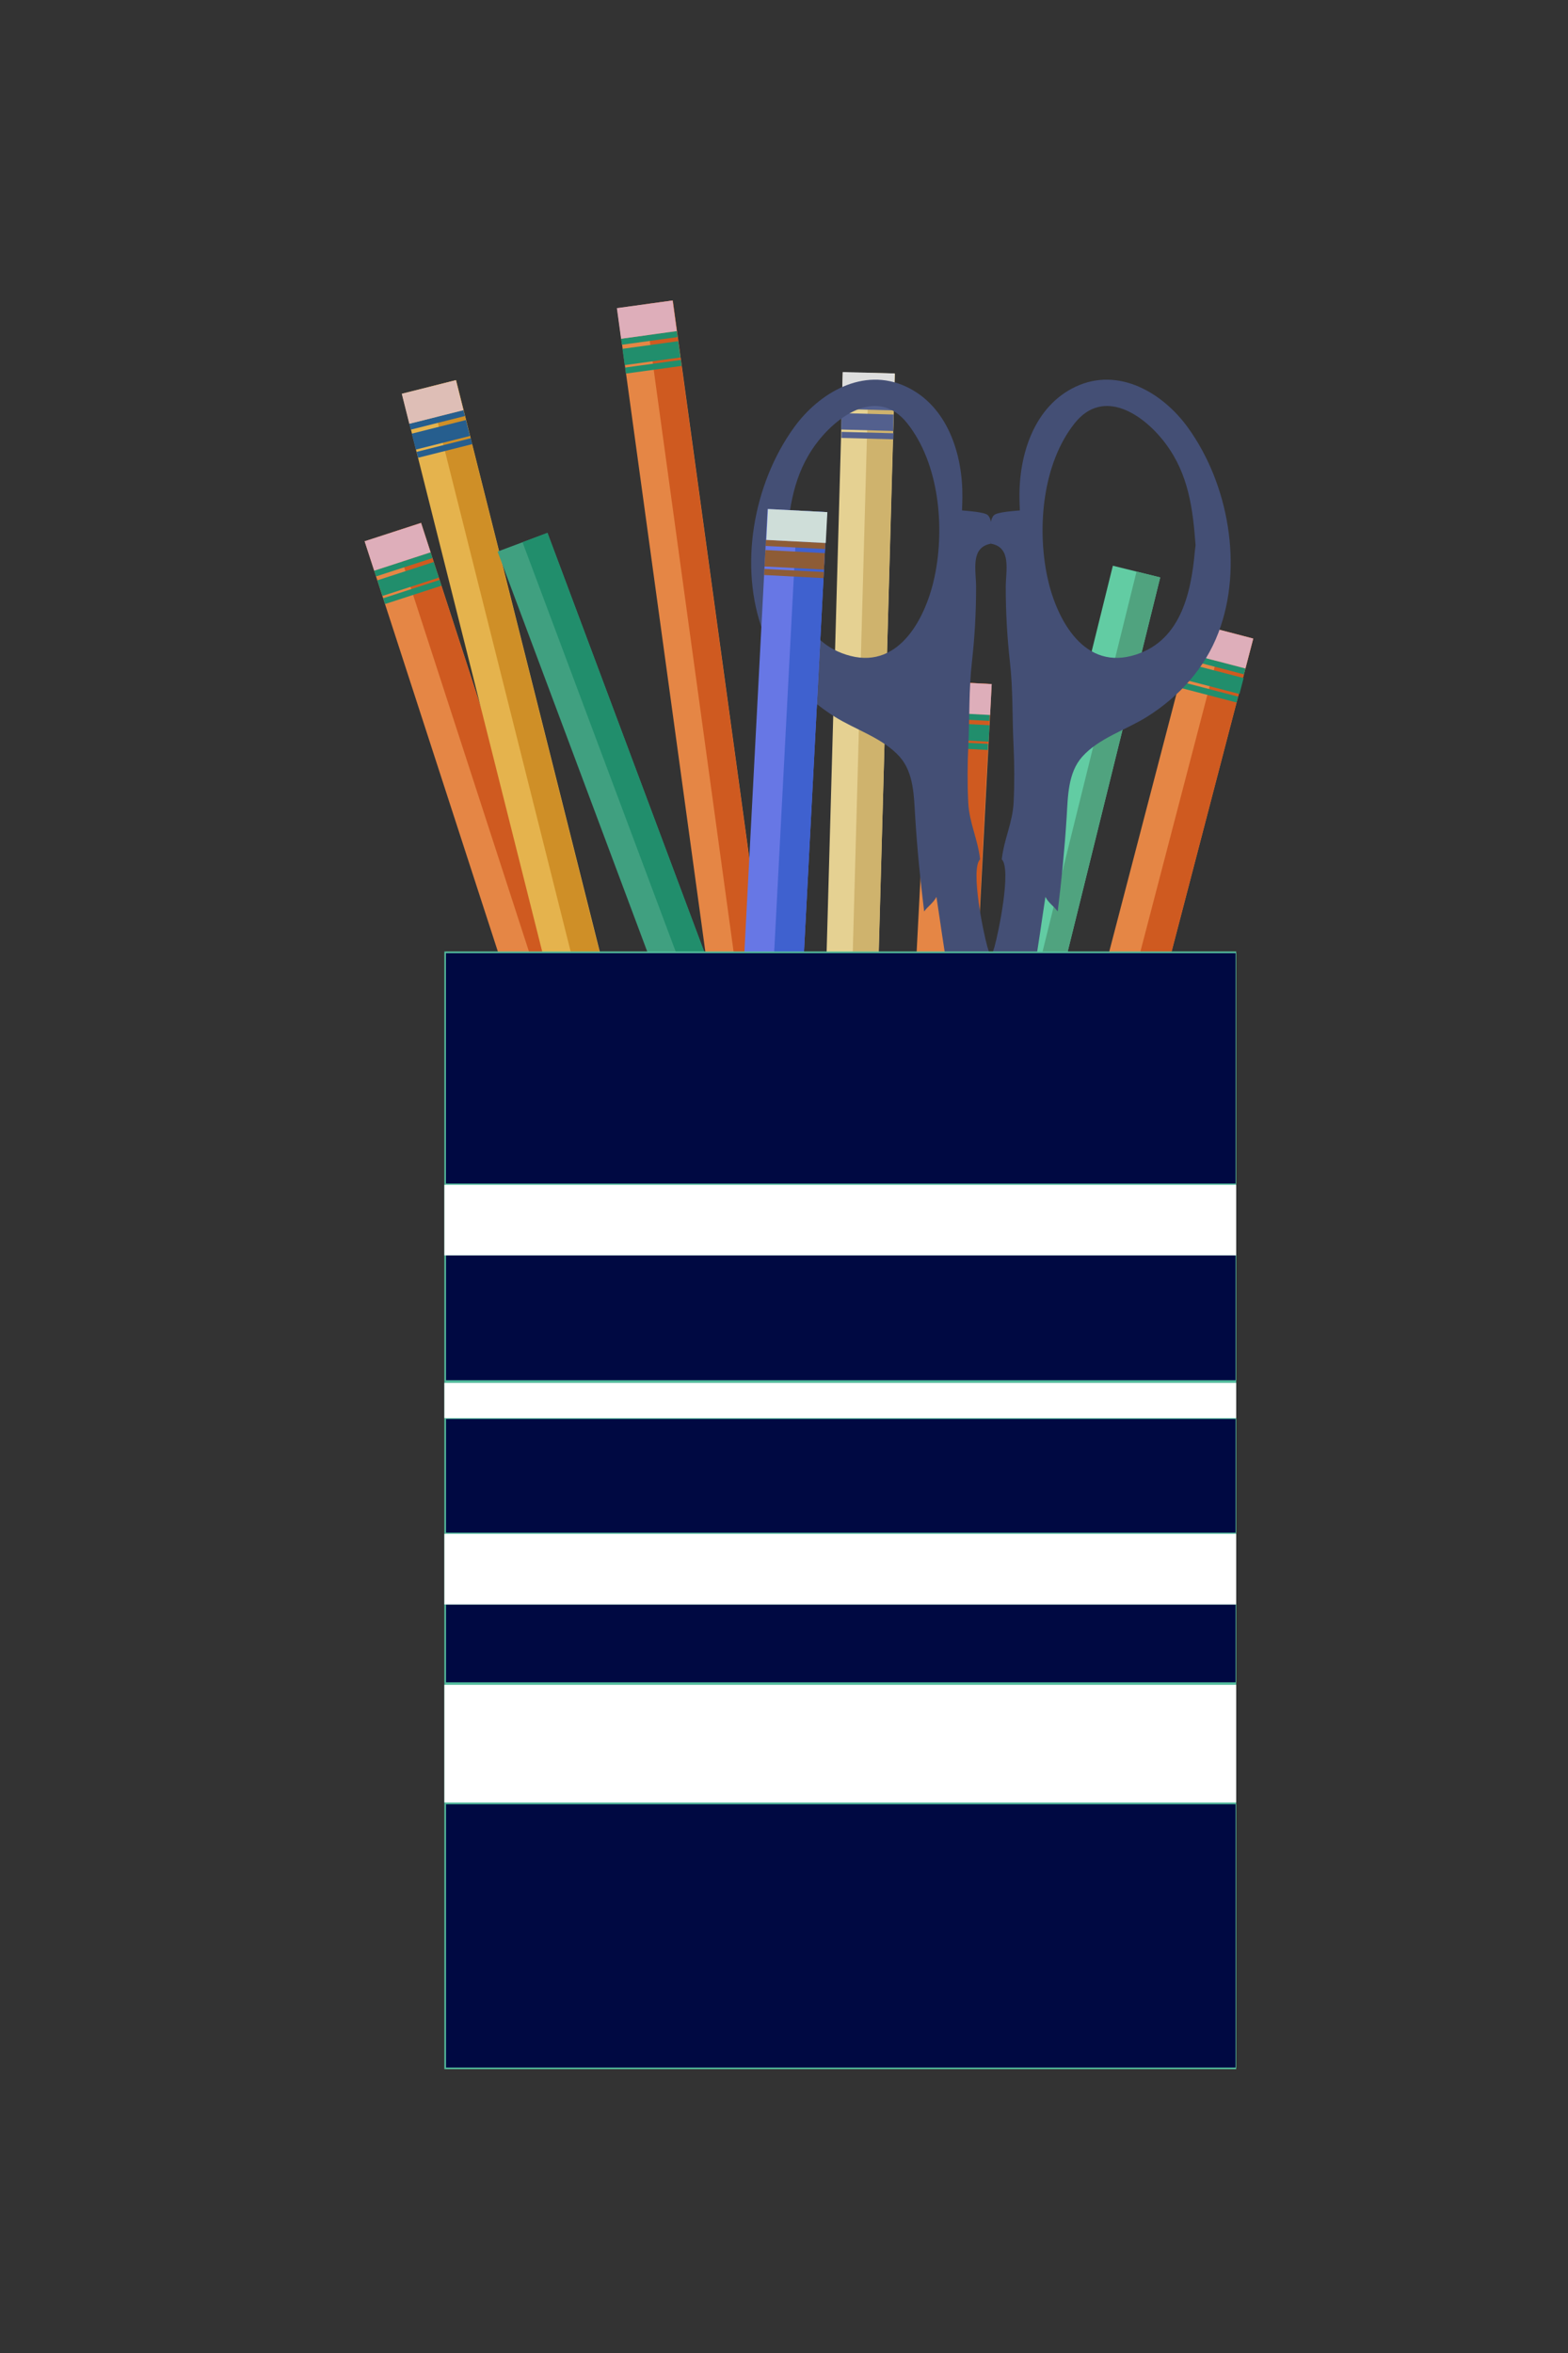 <?xml version="1.0" encoding="UTF-8" standalone="no"?>
<!-- Generator: Adobe Illustrator 16.0.0, SVG Export Plug-In . SVG Version: 6.00 Build 0)  -->

<svg
   version="1.1"
   id="Layer_1"
   x="0px"
   y="0px"
   width="800px"
   height="1200px"
   viewBox="0 0 800 1200"
   enable-background="new 0 0 800 1200"
   xml:space="preserve"
   sodipodi:docname="logo.svg"
   inkscape:version="1.1.1 (3bf5ae0d25, 2021-09-20)"
   inkscape:export-filename="C:\Users\X\Documents\Projects\3 CommerceJS Stripe - Office Supplies Inc\src\assets\logo.png"
   inkscape:export-xdpi="96"
   inkscape:export-ydpi="96"
   xmlns:inkscape="http://www.inkscape.org/namespaces/inkscape"
   xmlns:sodipodi="http://sodipodi.sourceforge.net/DTD/sodipodi-0.dtd"
   xmlns="http://www.w3.org/2000/svg"
   xmlns:svg="http://www.w3.org/2000/svg"><rect x="0" y="0" width="800" height="1200" fill="#333333" stroke="none"/><defs
   id="defs1160">
	
	

		
	
			
			
		</defs><sodipodi:namedview
   id="namedview1158"
   pagecolor="#ffffff"
   bordercolor="#666666"
   borderopacity="1.0"
   inkscape:pageshadow="2"
   inkscape:pageopacity="0.0"
   inkscape:pagecheckerboard="0"
   showgrid="false"
   inkscape:zoom="0.7075"
   inkscape:cx="391.51943"
   inkscape:cy="537.80919"
   inkscape:window-width="1920"
   inkscape:window-height="1057"
   inkscape:window-x="-8"
   inkscape:window-y="-8"
   inkscape:window-maximized="1"
   inkscape:current-layer="Layer_1" />


<g
   id="g1968"><g
     id="g1137"
     transform="translate(12.721,4.24)">
				<g
   id="g1037">
					<polygon
   fill="#e58645"
   points="383.138,819.621 354.331,828.973 173.311,271.798 202.117,262.441 "
   id="polygon1025" />
					
						<rect
   x="277.854"
   y="250.445"
   transform="matrix(0.951,-0.309,0.309,0.951,-153.974,114.83)"
   fill="#cf5a20"
   width="15.146"
   height="585.85"
   id="rect1027" />
					<polygon
   fill="#218e6c"
   points="211.183,290.337 182.376,299.696 179.791,291.725 208.59,282.365 "
   id="polygon1029" />
					
						<rect
   x="182.504"
   y="296.149"
   transform="matrix(0.951,-0.309,0.309,0.951,-82.301,75.623)"
   fill="#218e6c"
   width="30.289"
   height="3.098"
   id="rect1031" />
					<polygon
   fill="#218e6c"
   points="207.938,280.372 179.14,289.732 178.187,286.786 206.981,277.431 "
   id="polygon1033" />
					<polygon
   fill="#deaeba"
   points="206.981,277.431 178.187,286.786 173.311,271.798 202.117,262.441 "
   id="polygon1035" />
				</g>
				<g
   id="g1051">
					
						<rect
   x="263.228"
   y="184.285"
   transform="matrix(0.97,-0.244,0.244,0.97,-107.951,82.025)"
   fill="#e5b34d"
   width="28.478"
   height="585.86"
   id="rect1039" />
					<polygon
   fill="#cf8f27"
   points="362.669,757.842 348.861,761.295 206.075,193.119 219.883,189.648 "
   id="polygon1041" />
					<polygon
   fill="#265e8e"
   points="227.039,218.096 199.42,225.041 197.377,216.911 224.991,209.972 "
   id="polygon1043" />
					
						<rect
   x="199.671"
   y="222.757"
   transform="matrix(0.97,-0.244,0.244,0.97,-48.189,58.852)"
   fill="#265e8e"
   width="28.477"
   height="3.095"
   id="rect1045" />
					<polygon
   fill="#265e8e"
   points="224.478,207.935 196.865,214.876 196.105,211.875 223.722,204.94 "
   id="polygon1047" />
					<polygon
   fill="#debeb6"
   points="223.722,204.94 196.105,211.875 192.264,196.589 219.883,189.648 "
   id="polygon1049" />
				</g>
				<g
   id="g1065">
					
						<rect
   x="341.724"
   y="148.225"
   transform="matrix(0.991,-0.136,0.136,0.991,-56.694,52.531)"
   fill="#e58645"
   width="28.705"
   height="585.853"
   id="rect1053" />
					<polygon
   fill="#cf5a20"
   points="410.146,729.402 395.924,731.35 316.221,150.95 330.443,148.995 "
   id="polygon1055" />
					<polygon
   fill="#218e6c"
   points="334.436,178.053 306,181.964 304.858,173.656 333.286,169.75 "
   id="polygon1057" />
					<polygon
   fill="#218e6c"
   points="335.027,182.381 306.594,186.285 306.171,183.219 334.601,179.317 "
   id="polygon1059" />
					<polygon
   fill="#218e6c"
   points="332.999,167.672 304.574,171.581 304.154,168.516 332.582,164.607 "
   id="polygon1061" />
					<polygon
   fill="#deaeba"
   points="332.582,164.607 304.154,168.516 302.008,152.9 330.443,148.995 "
   id="polygon1063" />
				</g>
				<g
   id="g1071">
					<polygon
   fill="#40a080"
   points="471.973,816.203 446.506,825.729 241.146,277.06 266.604,267.525 "
   id="polygon1067" />
					<polygon
   fill="#218e6c"
   points="471.973,816.203 459.236,820.965 253.876,272.292 266.604,267.525 "
   id="polygon1069" />
				</g>
				<g
   id="g1085">
					
						<rect
   x="446.641"
   y="343.372"
   transform="matrix(0.999,0.052,-0.052,0.999,33.805,-23.233)"
   fill="#e58645"
   width="31.129"
   height="585.851"
   id="rect1073" />
					<polygon
   fill="#cf5a20"
   points="462.458,929.635 446.912,928.822 477.501,343.771 493.041,344.585 "
   id="polygon1075" />
					
						<rect
   x="460.618"
   y="364.688"
   transform="matrix(0.999,0.052,-0.052,0.999,19.84,-24.279)"
   fill="#218e6c"
   width="31.135"
   height="8.385"
   id="rect1077" />
					<polygon
   fill="#218e6c"
   points="491.285,378.243 460.198,376.617 460.349,373.526 491.442,375.151 "
   id="polygon1079" />
					<polygon
   fill="#218e6c"
   points="492.045,363.415 460.975,361.792 461.137,358.701 492.219,360.323 "
   id="polygon1081" />
					
						<rect
   x="461.524"
   y="343.76"
   transform="matrix(0.999,0.052,-0.052,0.999,18.974,-24.386)"
   fill="#deaeba"
   width="31.124"
   height="15.762"
   id="rect1083" />
				</g>
				<g
   id="g1099">
					
						<rect
   x="409.167"
   y="185.748"
   transform="matrix(1,0.028,-0.028,1,13.336,-11.447)"
   fill="#e5d192"
   width="26.537"
   height="585.849"
   id="rect1087" />
					<polygon
   fill="#cfb36d"
   points="427.64,771.852 414.376,771.492 430.496,185.861 443.76,186.223 "
   id="polygon1089" />
					<polygon
   fill="#53608e"
   points="442.954,215.543 416.427,214.819 416.659,206.44 443.187,207.167 "
   id="polygon1091" />
					
						<rect
   x="416.341"
   y="216.455"
   transform="matrix(1,0.027,-0.027,1,6.138,-11.696)"
   fill="#53608e"
   width="26.537"
   height="3.095"
   id="rect1093" />
					<polygon
   fill="#53608e"
   points="443.238,205.07 416.711,204.345 416.804,201.249 443.325,201.978 "
   id="polygon1095" />
					<polygon
   fill="#dedede"
   points="443.325,201.978 416.804,201.249 417.232,185.494 443.76,186.223 "
   id="polygon1097" />
				</g>
				<g
   id="g1105">
					<polygon
   fill="#62cca3"
   points="438.539,858.965 414.376,852.986 555.06,284.274 579.216,290.242 "
   id="polygon1101" />
					<polygon
   fill="#50a37f"
   points="438.539,858.965 426.458,855.963 567.141,287.258 579.216,290.242 "
   id="polygon1103" />
				</g>
				<g
   id="g1119">
					<polygon
   fill="#e58645"
   points="478.746,888.285 448.969,880.521 596.912,313.649 626.689,321.425 "
   id="polygon1107" />
					<polygon
   fill="#cf5a20"
   points="478.746,888.285 463.849,884.391 611.792,317.54 626.689,321.425 "
   id="polygon1109" />
					
						<rect
   x="590.054"
   y="337.673"
   transform="matrix(0.968,0.252,-0.252,0.968,105.891,-141.749)"
   fill="#218e6c"
   width="30.786"
   height="8.381"
   id="rect1111" />
					<polygon
   fill="#218e6c"
   points="618.178,354.033 588.395,346.26 589.165,343.261 618.96,351.038 "
   id="polygon1113" />
					<polygon
   fill="#218e6c"
   points="621.927,339.663 592.132,331.892 592.926,328.9 622.709,336.676 "
   id="polygon1115" />
					<polygon
   fill="#deaeba"
   points="622.709,336.676 592.926,328.9 596.912,313.649 626.689,321.425 "
   id="polygon1117" />
				</g>
				<path
   fill="#444f75"
   d="m 507.416,249.421 c 0.023,2.216 0.104,4.436 0.191,6.649 -2.671,0.264 -11.455,0.796 -13.165,2.407 -0.834,0.779 -1.321,1.99 -1.593,3.398 -0.268,-1.408 -0.754,-2.619 -1.588,-3.398 -1.71,-1.611 -10.494,-2.144 -13.159,-2.407 0.081,-2.214 0.162,-4.434 0.19,-6.649 0.256,-21.799 -7.486,-46.59 -28.752,-56.499 -21.821,-10.169 -44.327,3.089 -57.176,20.866 -20.831,28.824 -28.32,71.074 -15.604,104.561 6.907,18.218 20.017,32.614 36.368,42.913 10.569,6.652 24.656,10.914 33.139,20.408 7.342,8.229 7.295,20.414 7.95,30.792 1.014,16.117 2.578,32.115 4.571,48.134 1.988,-2.743 4.693,-4.337 6.264,-7.445 1.918,12.386 3.541,24.812 5.748,37.145 2.603,14.533 4.341,29.117 7.302,43.609 3.847,18.847 3.772,38.374 5.116,57.536 1.055,14.94 2.88,29.855 4.265,44.759 1.177,12.597 0.817,25.46 1.75,38.115 0.18,6.565 0.765,12.893 2.226,18.583 0.625,-0.012 1.065,-0.203 1.391,-0.516 0.336,0.313 0.775,0.504 1.391,0.516 4.484,-17.477 7.532,-34.877 10.359,-52.7 2.354,-14.811 3.431,-24.568 4.357,-38.881 1.003,-15.558 2.388,-30.991 2.689,-46.563 0.186,-9.526 0.231,-19.977 -1.084,-29.447 -0.191,-1.371 -0.405,-2.681 -0.654,-3.958 1.732,-10.346 3.141,-20.712 4.994,-31.053 2.214,-12.333 3.836,-24.759 5.748,-37.145 1.576,3.108 4.276,4.702 6.27,7.445 1.994,-16.019 3.553,-32.017 4.566,-48.134 0.648,-10.378 0.603,-22.563 7.956,-30.792 8.478,-9.494 22.569,-13.756 33.138,-20.408 16.353,-10.299 29.459,-24.695 36.366,-42.913 12.713,-33.486 5.227,-75.736 -15.61,-104.561 -12.846,-17.777 -35.352,-31.035 -57.168,-20.866 -21.266,9.909 -29.019,34.7 -28.752,56.499 z m -86.105,80.873 c -24.872,-6.322 -30.563,-31.377 -32.509,-53.572 l -0.359,-2.892 c 1.391,-18.742 3.586,-36.094 15.216,-51.725 11.117,-14.943 31.779,-28.942 46.475,-10.496 16.363,20.564 19.18,53.019 14.068,77.831 -4.254,20.608 -17.563,47.294 -42.891,40.854 z m 83.069,45.304 c 0.47,9.778 0.533,19.6 0.052,29.375 -0.516,10.462 -4.896,18.623 -6.043,29.041 5.064,5.056 -1.791,37.919 -3.726,44.638 -0.517,1.773 -1.118,3.512 -1.813,5.224 -0.685,-1.712 -1.293,-3.45 -1.803,-5.224 -1.936,-6.719 -8.79,-39.582 -3.731,-44.638 -1.147,-10.418 -5.528,-18.579 -6.038,-29.041 -0.48,-9.775 -0.417,-19.597 0.053,-29.375 0.684,-14.075 0.22,-27.952 1.796,-41.964 1.448,-12.846 2.179,-25.724 2.155,-38.66 -0.012,-8.254 -3.048,-20.063 7.533,-21.929 0,-0.395 0.012,-0.849 0.035,-1.345 0.028,0.496 0.052,0.95 0.046,1.345 10.581,1.865 7.544,13.675 7.526,21.929 -0.028,12.937 0.713,25.814 2.15,38.66 1.576,14.012 1.118,27.888 1.808,41.964 z m 77.669,-153.493 c 11.623,15.631 13.825,32.982 15.216,51.725 l -0.359,2.892 c -1.94,22.195 -7.637,47.25 -32.513,53.572 -25.327,6.44 -38.643,-20.246 -42.885,-40.854 -5.11,-24.813 -2.3,-57.267 14.069,-77.831 14.689,-18.446 35.347,-4.447 46.472,10.496 z"
   id="path1121" />
				<g
   id="g1135">
					<polygon
   fill="#6777e5"
   points="378.619,841.988 348.296,840.4 378.885,255.348 409.202,256.936 "
   id="polygon1123" />
					<polygon
   fill="#3f61cf"
   points="378.619,841.988 363.455,841.188 394.046,256.139 409.202,256.936 "
   id="polygon1125" />
					<polygon
   fill="#8e5c36"
   points="407.666,286.227 377.347,284.645 377.793,276.275 408.101,277.857 "
   id="polygon1127" />
					<polygon
   fill="#8e5c36"
   points="407.446,290.592 377.129,289.005 377.28,285.914 407.603,287.501 "
   id="polygon1129" />
					<polygon
   fill="#8e5c36"
   points="408.211,275.765 377.903,274.18 378.065,271.088 408.379,272.673 "
   id="polygon1131" />
					
						<rect
   x="378.454"
   y="256.13"
   transform="matrix(0.999,0.052,-0.052,0.999,14.322,-20.193)"
   fill="#cfded9"
   width="30.355"
   height="15.762"
   id="rect1133" />
				</g>
			</g><g
     id="g1149"
     transform="translate(12.721,4.24)">
				<rect
   x="214"
   y="481"
   fill="#52ba9c"
   width="404"
   height="570"
   id="rect1139" />
				<rect
   x="214"
   y="600"
   fill="#ffffff"
   width="404"
   height="36"
   id="rect1141" />
				<rect
   x="214"
   y="701"
   fill="#ffffff"
   width="404"
   height="18"
   id="rect1143" />
				<rect
   x="214"
   y="778"
   fill="#ffffff"
   width="404"
   height="36"
   id="rect1145" />
				<rect
   x="214"
   y="855"
   fill="#ffffff"
   width="404"
   height="60"
   id="rect1147" />
			</g><path
     style="fill:#000942;fill-opacity:1.0;stroke-width:1.413"
     d="m 227.562,544.876 v -58.657 h 201.413 201.413 v 58.657 58.657 H 428.975 227.562 Z"
     id="path1471" /><path
     style="fill:#000942;fill-opacity:1.0;stroke-width:1.413"
     d="m 227.562,544.876 v -58.657 h 201.413 201.413 v 58.657 58.657 H 428.975 227.562 Z"
     id="path1547" /><path
     style="fill:#000942;fill-opacity:1;stroke-width:1.413"
     d="m 227.562,672.085 v -31.802 h 201.413 201.413 v 31.802 31.802 H 428.975 227.562 Z"
     id="path1623" /><path
     style="fill:#000942;fill-opacity:1;stroke-width:1.413"
     d="m 227.562,752.65 v -28.975 h 201.413 201.413 v 28.975 28.975 H 428.975 227.562 Z"
     id="path1662" /><path
     style="fill:#000942;fill-opacity:1;stroke-width:1.413"
     d="m 227.562,838.163 v -19.788 h 201.413 201.413 v 19.788 19.788 H 428.975 227.562 Z"
     id="path1701" /><path
     style="fill:#000942;fill-opacity:1;stroke-width:1.413"
     d="m 227.562,987.279 v -67.138 h 201.413 201.413 v 67.138 67.138 H 428.975 227.562 Z"
     id="path1740" /><path
     style="fill:#000942;fill-opacity:1;stroke-width:1.413"
     d="m 227.562,544.876 v -58.657 h 201.413 201.413 v 58.657 58.657 H 428.975 227.562 Z"
     id="path1779" /></g></svg>
